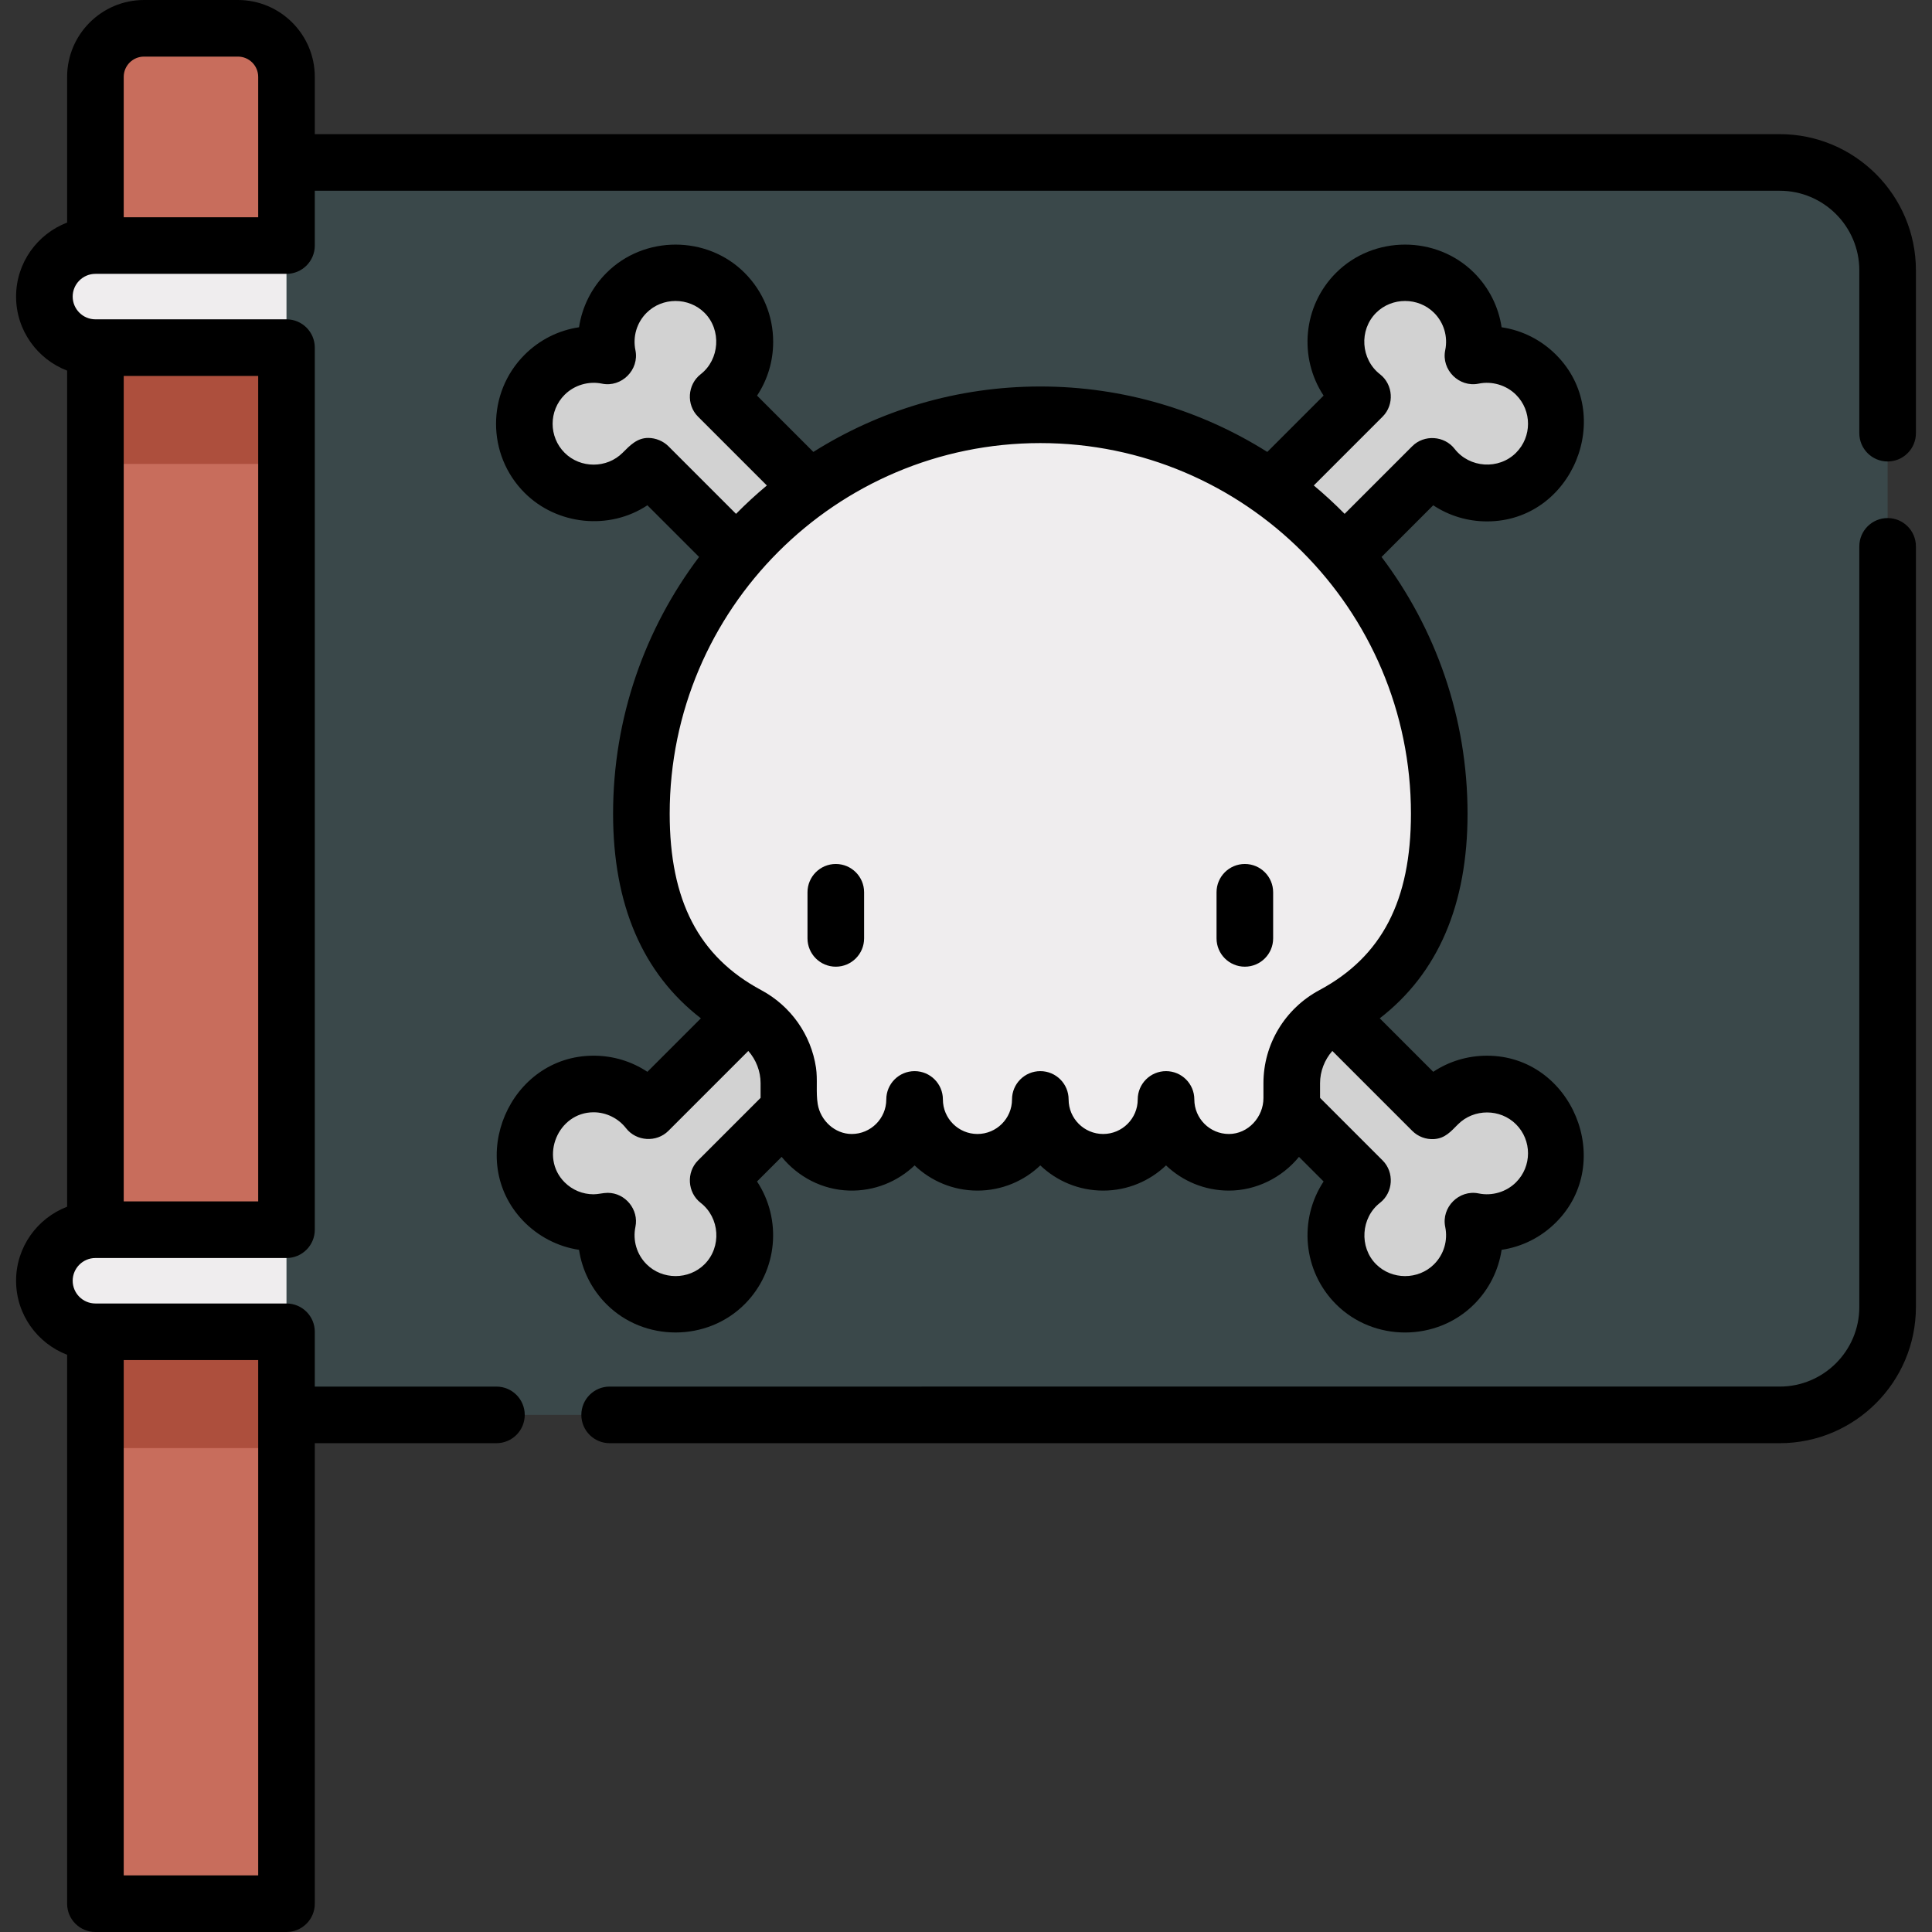 <?xml version="1.0" encoding="iso-8859-1"?>
<!-- Generator: Adobe Illustrator 19.0.0, SVG Export Plug-In . SVG Version: 6.00 Build 0)  -->
<svg xmlns="http://www.w3.org/2000/svg" xmlns:xlink="http://www.w3.org/1999/xlink" version="1.1" id="Layer_1" x="0px" y="0px" viewBox="0 0 512 512" style="enable-background:new 0 0 512 512;" xml:space="preserve" width="512" height="512">
<rect x="0" y="0" width="512" height="512" fill="#333333" stroke="none"/>
<g>
	<g>
		<path style="fill:#3A484A;" d="M471.646,43.05H50.606v331.91h421.04c15.791,0,28.592-12.801,28.592-28.592V71.642    C500.238,55.851,487.437,43.05,471.646,43.05z"/>
		<path style="fill:#C86D5C;" d="M75.924,65.073V20.372c0-7.109-5.763-12.872-12.872-12.872H38.16    c-7.109,0-12.872,5.763-12.872,12.872V504.5h50.636V352.938l-9.113-13.526l9.113-13.526V92.125l-9.433-13.526L75.924,65.073z"/>
		<path style="fill:#EFEDEE;" d="M25.288,65.073c-7.47,0-13.526,6.056-13.526,13.526v0c0,7.47,6.056,13.526,13.526,13.526h50.636    V65.073H25.288z"/>
		<path style="fill:#EFEDEE;" d="M25.288,325.885c-7.47,0-13.526,6.056-13.526,13.526v0c0,7.47,6.056,13.526,13.526,13.526h50.636    v-27.052H25.288z"/>
		<path style="fill:#D2D2D2;" d="M381.09,292.647c-0.553,0.553-1.059,1.136-1.527,1.738L190.281,105.103    c0.602-0.468,1.185-0.973,1.738-1.527c7.173-7.173,7.173-18.803,0-25.976c-7.173-7.173-18.803-7.173-25.976,0    c-4.542,4.542-6.204,10.871-4.994,16.724c-5.853-1.21-12.182,0.452-16.724,4.994c-7.173,7.173-7.173,18.803,0,25.976    c7.173,7.173,18.803,7.173,25.976,0c0.553-0.553,1.059-1.136,1.527-1.738L361.11,312.838c-0.602,0.468-1.185,0.973-1.738,1.527    c-7.173,7.173-7.173,18.803,0,25.976s18.803,7.173,25.976,0c4.542-4.542,6.204-10.871,4.994-16.724    c5.853,1.21,12.182-0.452,16.724-4.994c7.173-7.173,7.173-18.803,0-25.976C399.893,285.474,388.263,285.474,381.09,292.647z"/>
		<path style="fill:#D2D2D2;" d="M170.301,292.647c0.553,0.553,1.059,1.136,1.527,1.738L361.11,105.103    c-0.602-0.468-1.185-0.973-1.738-1.527c-7.173-7.173-7.173-18.803,0-25.976c7.173-7.173,18.803-7.173,25.976,0    c4.542,4.542,6.204,10.871,4.994,16.724c5.853-1.21,12.182,0.452,16.724,4.994c7.173,7.173,7.173,18.803,0,25.976    c-7.173,7.173-18.803,7.173-25.976,0c-0.553-0.553-1.059-1.136-1.527-1.738L190.281,312.838c0.602,0.468,1.185,0.973,1.738,1.527    c7.173,7.173,7.173,18.803,0,25.976c-7.173,7.173-18.803,7.173-25.976,0c-4.542-4.542-6.204-10.871-4.994-16.724    c-5.853,1.21-12.182-0.452-16.724-4.994c-7.173-7.173-7.173-18.803,0-25.976C151.498,285.474,163.128,285.474,170.301,292.647z"/>
		<path style="fill:#EFEDEE;" d="M275.695,109.921c-58.388,0-105.721,47.333-105.721,105.721c0,27.757,10.704,43.974,28.204,53.355    c6.672,3.577,10.886,10.48,10.886,18.051v3.969c0,9.077,7.116,16.749,16.19,16.998c9.414,0.258,17.126-7.296,17.126-16.651    c0,9.2,7.458,16.658,16.658,16.658c9.2,0,16.658-7.458,16.658-16.658c0,9.2,7.458,16.658,16.658,16.658    s16.658-7.458,16.658-16.658c0,9.355,7.712,16.909,17.126,16.651c9.073-0.249,16.19-7.921,16.19-16.998v-3.969    c0-7.57,4.214-14.474,10.886-18.051c17.499-9.381,28.204-25.597,28.204-53.355C381.416,157.254,334.083,109.921,275.695,109.921z"/>
		<rect x="25.288" y="92.125" style="fill:#AD4F3D;" width="50.636" height="30.822"/>
		<rect x="25.288" y="352.937" style="fill:#AD4F3D;" width="50.636" height="30.822"/>
	</g>
	<g>
		<path d="M221.496,256.181c4.142,0,7.5-3.358,7.5-7.5v-12.218c0-4.142-3.358-7.5-7.5-7.5s-7.5,3.358-7.5,7.5v12.218    C213.996,252.823,217.354,256.181,221.496,256.181z"/>
		<path d="M329.896,256.181c4.142,0,7.5-3.358,7.5-7.5v-12.218c0-4.142-3.358-7.5-7.5-7.5s-7.5,3.358-7.5,7.5v12.218    C322.396,252.823,325.754,256.181,329.896,256.181z"/>
		<path d="M507.738,346.368V144.794c0-4.142-3.358-7.5-7.5-7.5s-7.5,3.358-7.5,7.5v201.573c0,11.63-9.462,21.092-21.092,21.092    H161.561c-4.142,0-7.5,3.358-7.5,7.5s3.358,7.5,7.5,7.5h310.085C491.547,382.46,507.738,366.269,507.738,346.368z"/>
		<path d="M507.738,71.642c0-19.901-16.191-36.092-36.092-36.092H83.425V20.372C83.425,9.139,74.286,0,63.053,0H38.16    C26.927,0,17.788,9.139,17.788,20.372v38.608c-7.896,3.03-13.526,10.67-13.526,19.62c0,8.949,5.63,16.59,13.526,19.619v221.573    c-7.896,3.03-13.526,10.67-13.526,19.62c0,8.949,5.63,16.59,13.526,19.619V504.5c0,4.142,3.358,7.5,7.5,7.5h50.636    c4.142,0,7.5-3.358,7.5-7.5V382.46h48.136c4.142,0,7.5-3.358,7.5-7.5s-3.358-7.5-7.5-7.5H83.425v-14.522    c0-4.142-3.358-7.5-7.5-7.5H25.288c-3.323,0-6.026-2.704-6.026-6.026s2.704-6.026,6.026-6.026h50.636c4.142,0,7.5-3.358,7.5-7.5    V92.125c0-4.142-3.358-7.5-7.5-7.5H25.288c-3.323,0-6.026-2.704-6.026-6.026s2.704-6.026,6.026-6.026h50.636    c4.142,0,7.5-3.358,7.5-7.5V50.55h388.222c11.63,0,21.092,9.462,21.092,21.092v43.152c0,4.142,3.358,7.5,7.5,7.5    s7.5-3.358,7.5-7.5V71.642z M68.425,360.438v14.522V497H32.788V360.438H68.425z M68.425,99.625v218.76H32.788V99.625H68.425z     M68.425,57.573H32.788V20.372c0-2.962,2.41-5.372,5.372-5.372h24.893c2.962,0,5.372,2.41,5.372,5.372V43.05V57.573z"/>
		<path d="M157.314,279.768c-22.333,0-34.076,27.629-18.721,43.72c3.955,4.128,9.194,6.886,14.856,7.728    c0.809,5.388,3.315,10.453,7.291,14.429c9.972,9.974,26.621,9.959,36.583,0c8.828-8.829,9.928-22.504,3.3-32.542l6.522-6.522    c4.311,5.276,10.735,8.734,17.903,8.931c6.701,0.192,12.844-2.389,17.332-6.667c4.337,4.135,10.207,6.677,16.658,6.677    s12.32-2.542,16.658-6.677c4.337,4.135,10.206,6.677,16.657,6.677s12.32-2.542,16.658-6.677    c4.337,4.135,10.206,6.677,16.662,6.677c7.186,0,14.041-3.393,18.573-8.94l6.523,6.523c-6.627,10.037-5.527,23.713,3.301,32.542    c9.974,9.976,26.618,9.964,36.583,0c3.976-3.976,6.482-9.04,7.291-14.429c5.443-0.81,10.465-3.327,14.426-7.289    c15.898-15.9,4.219-44.159-18.291-44.159c-5.145,0-10.061,1.492-14.254,4.272l-14.176-14.176    c15.447-11.94,23.268-30.126,23.268-54.222c0-25.518-8.49-49.089-22.788-68.044l13.695-13.695    c4.192,2.78,9.108,4.272,14.254,4.272c22.624,0,34.218-28.232,18.292-44.16c-3.962-3.961-8.984-6.479-14.427-7.288    c-0.808-5.389-3.314-10.453-7.29-14.429c-9.975-9.974-26.619-9.965-36.583,0c-8.829,8.829-9.929,22.504-3.301,32.542    l-14.924,14.924c-17.438-10.979-38.063-17.342-60.148-17.342s-42.709,6.362-60.148,17.342l-14.921-14.921    c2.78-4.192,4.271-9.108,4.271-14.254c0-6.91-2.69-13.405-7.576-18.291c-9.973-9.973-26.62-9.964-36.583,0    c-3.976,3.976-6.482,9.04-7.291,14.429c-5.443,0.809-10.465,3.327-14.427,7.289c-10.085,10.086-10.085,26.497,0,36.583    c8.566,8.566,22.435,10.008,32.545,3.304l13.695,13.695c-14.298,18.955-22.788,42.526-22.788,68.044    c0,24.096,7.821,42.282,23.268,54.222l-14.176,14.176C167.375,281.26,162.459,279.768,157.314,279.768z M380.03,301.871    c2.929-0.183,4.449-2.006,6.364-3.92c4.189-4.189,11.184-4.186,15.369,0c4.238,4.237,4.238,11.132,0.001,15.37    c-2.568,2.568-6.349,3.688-9.902,2.952c-5.195-1.076-9.937,3.671-8.864,8.863c0.746,3.606-0.358,7.308-2.952,9.902    c-4.19,4.191-11.182,4.187-15.369,0c-4.53-4.53-4.013-12.358,1.034-16.275c3.515-2.729,3.849-8.083,0.704-11.228l-16.587-16.587    v-3.9c0-3.11,1.2-6.206,3.258-8.534l21.175,21.175C375.781,301.21,377.88,302.005,380.03,301.871z M366.414,110.406    c3.15-3.15,2.808-8.501-0.704-11.228c-5.087-3.954-5.602-11.706-1.034-16.275c4.191-4.191,11.185-4.186,15.37,0    c2.594,2.594,3.698,6.295,2.952,9.901c-1.075,5.195,3.674,9.939,8.864,8.864c3.48-0.721,7.309,0.36,9.901,2.952    c4.238,4.237,4.238,11.132,0.001,15.369c-4.567,4.566-12.32,4.057-16.278-1.037c-2.728-3.511-8.084-3.842-11.225-0.701    l-17.923,17.924c-2.601-2.64-5.329-5.151-8.17-7.522C348.167,128.654,366.395,110.425,366.414,110.406z M171.828,116.057    c-2.988-0.017-4.865,1.966-6.83,3.934c-4.188,4.195-11.185,4.184-15.37,0c-4.237-4.237-4.237-11.132,0-15.369    c2.57-2.57,6.347-3.689,9.902-2.953c5.195,1.076,9.936-3.679,8.864-8.864c-0.746-3.605,0.358-7.307,2.952-9.901    c4.191-4.191,11.183-4.187,15.37,0c4.531,4.531,4.011,12.356-1.034,16.275c-3.514,2.73-3.849,8.083-0.704,11.228l18.248,18.248    c-2.841,2.371-5.569,4.882-8.17,7.522c0,0-17.909-17.909-17.923-17.924C175.787,116.908,173.799,116.069,171.828,116.057z     M177.475,215.642c0-54.159,44.062-98.22,98.221-98.22c54.159,0,98.22,44.062,98.22,98.22c0,23.024-7.705,37.877-24.247,46.745    c-9.155,4.908-14.843,14.357-14.843,24.661c0,0,0,3.965,0,3.968c0,4.993-4.023,9.504-9.158,9.504    c-5.049,0-9.158-4.108-9.158-9.157c0-4.142-3.358-7.5-7.5-7.5s-7.5,3.358-7.5,7.5c0,5.049-4.108,9.157-9.158,9.157    c-5.049,0-9.157-4.108-9.157-9.157c0-4.142-3.358-7.5-7.5-7.5s-7.5,3.358-7.5,7.5c0,5.049-4.108,9.157-9.158,9.157    c-5.049,0-9.158-4.108-9.158-9.157c0-4.142-3.358-7.5-7.5-7.5s-7.5,3.358-7.5,7.5c0,5.049-4.108,9.157-9.158,9.157    c-4.478,0-8.294-3.565-9.012-7.927c-0.522-3.182,0.018-6.475-0.464-9.685c-1.3-8.645-6.613-16.28-14.525-20.522    C185.18,253.519,177.475,238.666,177.475,215.642z M177.132,299.688l21.175-21.175c2.069,2.328,3.258,5.418,3.258,8.534v3.9    c0,0-16.579,16.579-16.587,16.587c-3.146,3.146-2.806,8.503,0.704,11.228c5.093,3.951,5.598,11.71,1.034,16.275    c-4.188,4.187-11.186,4.183-15.369,0c-2.595-2.595-3.698-6.296-2.953-9.902c0.947-4.582-2.67-9.019-7.345-9.019    c-1.259,0-2.476,0.382-3.741,0.382c-2.902,0-5.629-1.129-7.68-3.179c-6.679-6.679-1.773-18.554,7.685-18.552    c3.341,0.001,6.546,1.586,8.592,4.219C168.633,302.496,173.991,302.829,177.132,299.688z"/>
	</g>
</g>















</svg>
